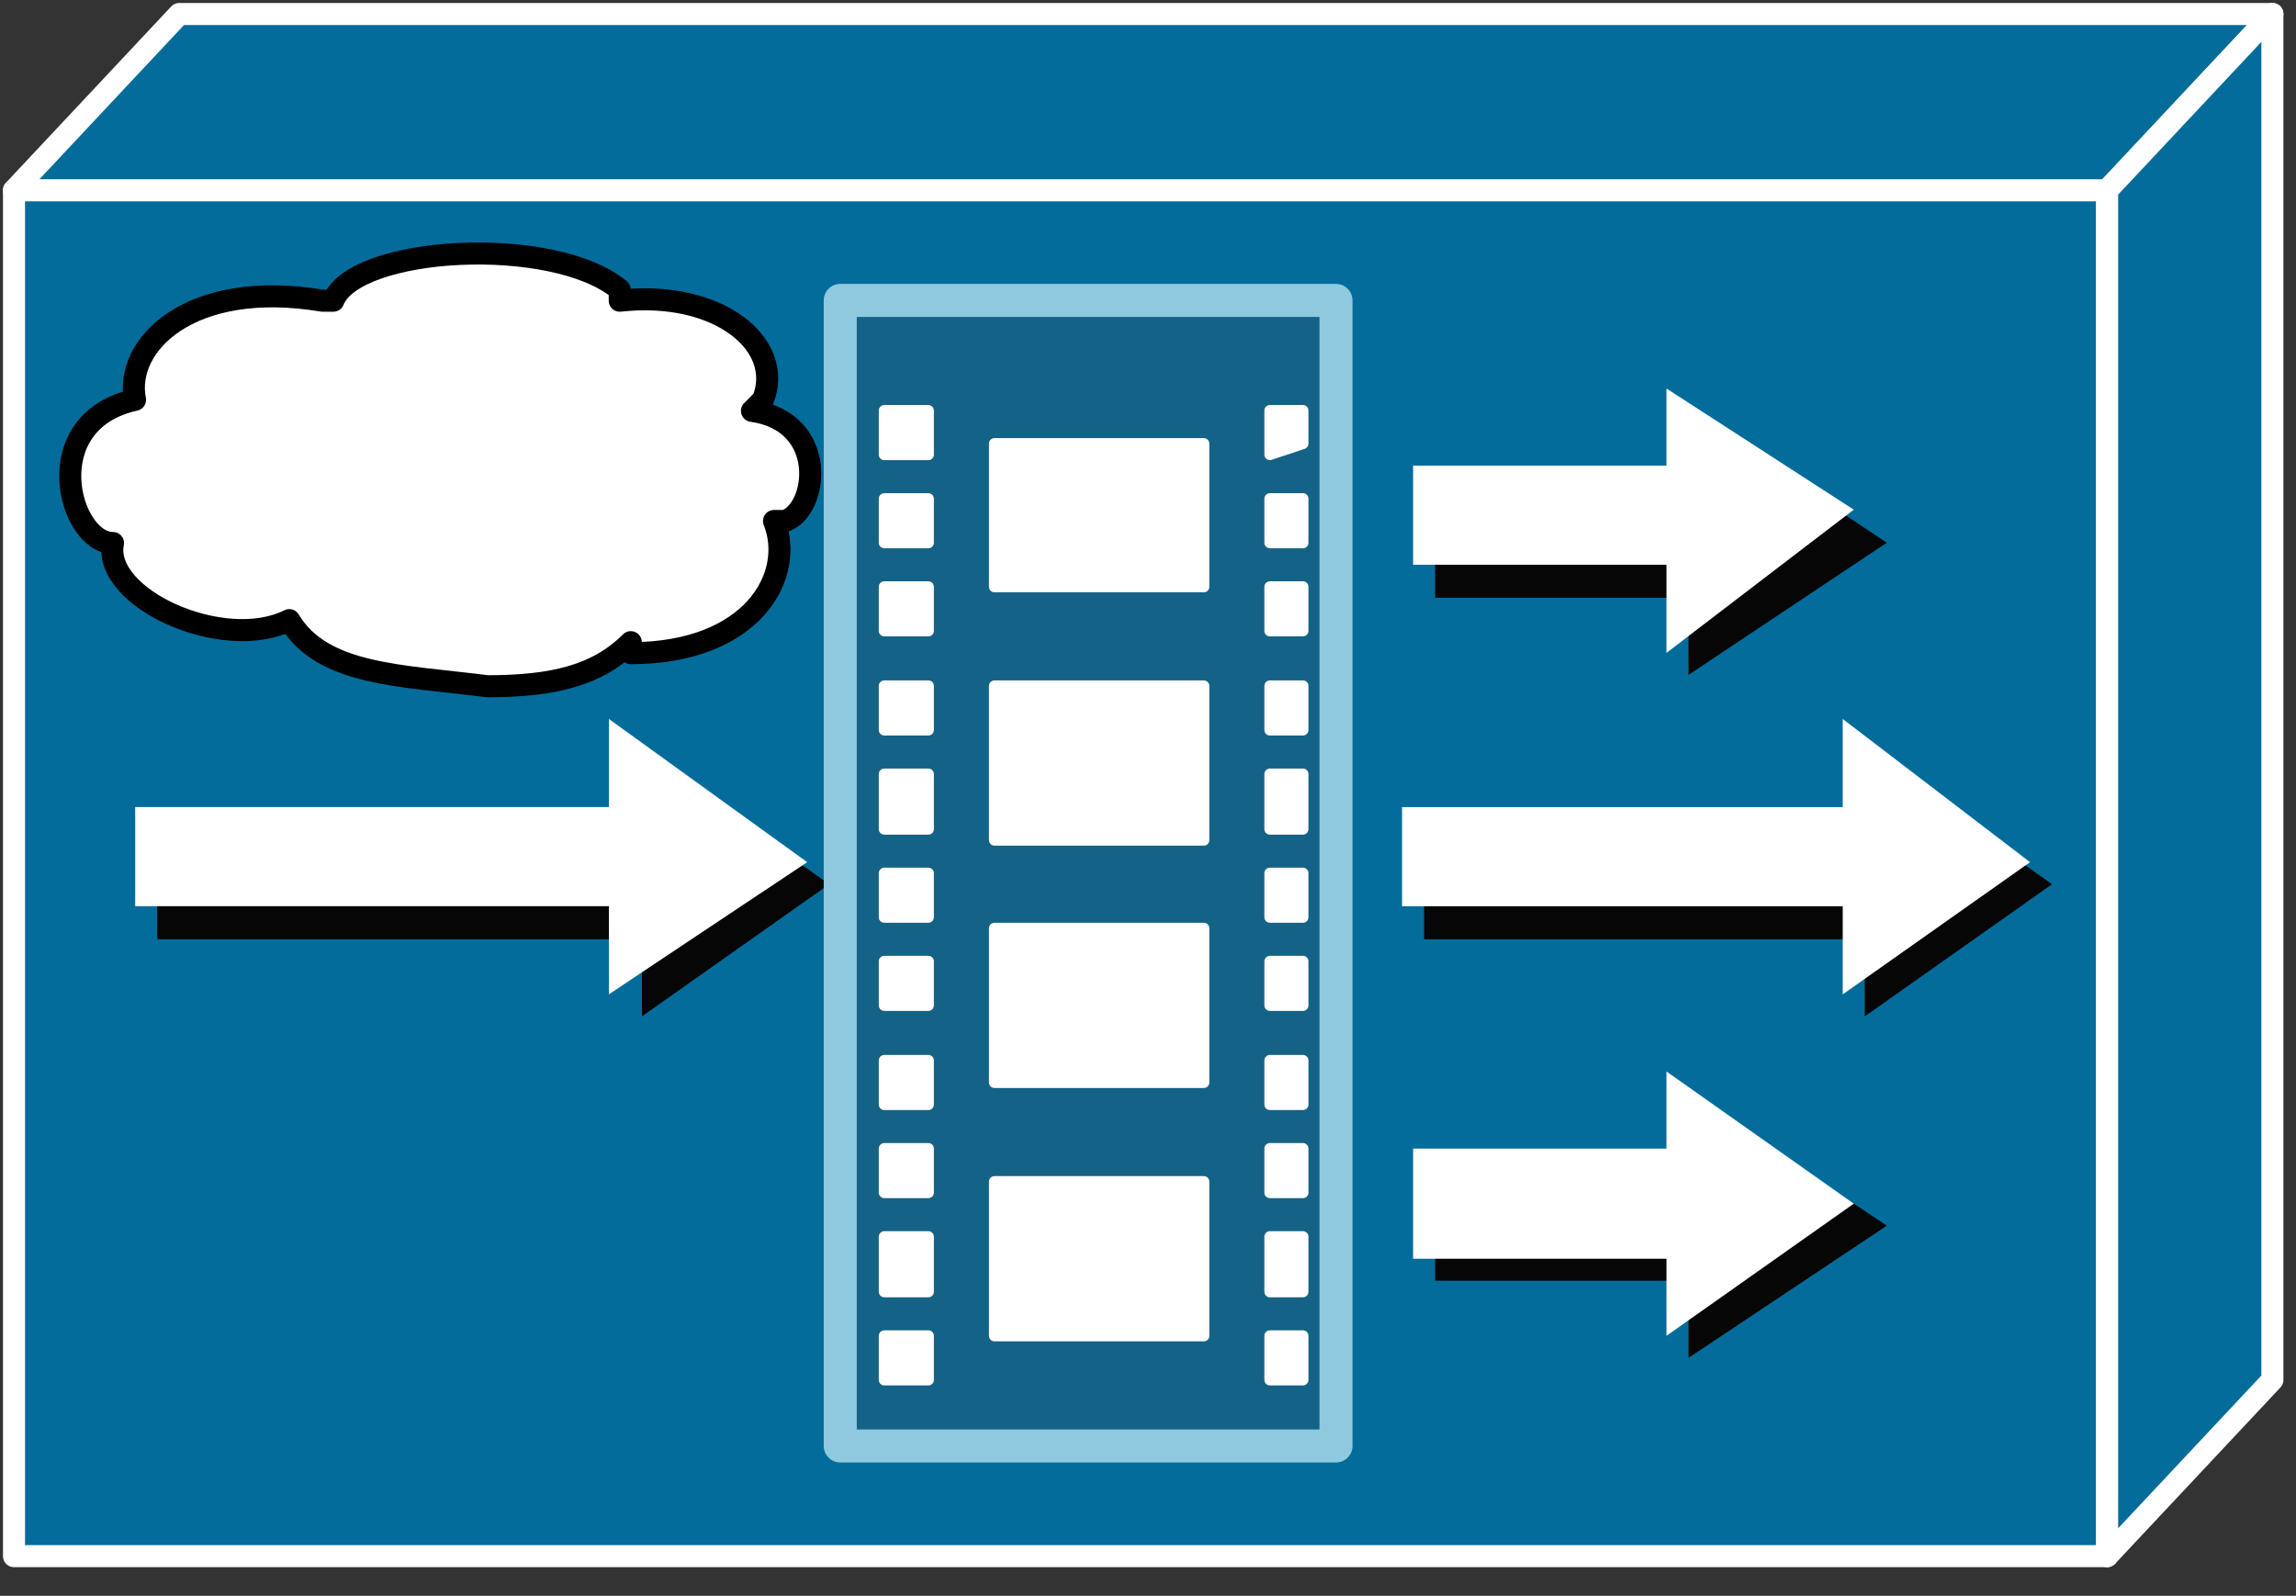 <svg xmlns="http://www.w3.org/2000/svg" xmlns:xlink="http://www.w3.org/1999/xlink" viewBox="0 0 82 57" fill="#fff" fill-rule="evenodd" stroke="#000" stroke-linecap="round" stroke-linejoin="round"><rect x="0" y="0" width="82" height="57" fill="#333333" stroke="none"/><style><![CDATA[.B{stroke-linejoin:miter}.C{stroke:none}.D{fill:none}.E{stroke:#fff}.F{stroke-width:.394}.G{stroke-width:.787}]]></style><use xlink:href="#A" x=".5" y=".5"/><symbol id="A" overflow="visible"><g fill="#036c9b" class="B E G"><path d="M0 6.295v48.788h74.755V6.295H0z"/><path d="M0 6.295L5.902 0h74.755l-5.902 6.295H0z"/><path d="M74.755 6.295L80.657 0v48.788l-5.902 6.295V6.295z"/></g><g class="C"><path d="M59.804 16.918v-2.754l7.082 4.721-7.082 4.721v-2.754h-9.049v-3.934h9.049zM22.427 29.115v-2.754l6.689 4.721-6.689 4.721V33.05H5.115v-3.934h17.312zm37.378 12.197v-2.754l7.082 4.721-7.082 4.721v-2.754h-9.049v-3.934h9.049z" fill="#060606"/><path d="M59.017 16.131v-2.754l6.689 4.328-6.689 5.115v-3.148h-9.049v-3.541h9.049zM21.246 28.328V25.18l7.082 5.115-7.082 4.721v-3.148H4.328v-3.541h16.918z"/><path d="M66.099 29.115v-2.754l6.689 4.721-6.689 4.721V33.05H50.361v-3.934h15.738z" fill="#060606"/><path d="M65.312 28.329v-3.148l6.689 5.115-6.689 4.721V31.87H49.574v-3.541h15.738zm-6.295 12.197v-2.754l6.689 4.721-6.689 4.721V44.46h-9.049v-3.934h9.049z"/><path d="M47.214 10.23v40.918H29.509V10.23h17.705z" fill="#156287"/></g><path d="M47.214 10.23v40.918H29.509V10.23h17.705z" stroke="#8ec9e0" stroke-width="1.18" class="B D"/><use xlink:href="#C" class="C"/><use xlink:href="#C" class="B D E F"/><use xlink:href="#D" class="C"/><use xlink:href="#D" class="B D E F"/><use xlink:href="#E" class="C"/><use xlink:href="#E" class="B D E F"/><use xlink:href="#D" y="-6.689" class="C"/><use xlink:href="#D" y="-6.689" class="B D E F"/><use xlink:href="#D" y="-9.836" class="C"/><use xlink:href="#D" y="-9.836" class="B D E F"/><use xlink:href="#D" y="-13.377" class="C"/><use xlink:href="#D" y="-13.377" class="B D E F"/><use xlink:href="#D" y="-16.525" class="C"/><use xlink:href="#D" y="-16.525" class="B D E F"/><use xlink:href="#E" y="-16.525" class="C"/><use xlink:href="#E" y="-16.525" class="B D E F"/><path d="M46.033 24v1.574h-1.18V24h1.18z" class="C"/><path d="M46.033 24v1.574h-1.18V24h1.18z" class="B D E F"/><use xlink:href="#D" y="-26.755" class="C"/><use xlink:href="#D" y="-26.755" class="B D E F"/><use xlink:href="#D" y="-29.902" class="C"/><use xlink:href="#D" y="-29.902" class="B D E F"/><use xlink:href="#F" class="C"/><use xlink:href="#F" class="B D E F"/><use xlink:href="#G" class="C"/><use xlink:href="#G" class="B D E F"/><use xlink:href="#H" class="C"/><use xlink:href="#H" class="B D E F"/><use xlink:href="#G" y="-6.689" class="C"/><use xlink:href="#G" y="-6.689" class="B D E F"/><use xlink:href="#G" y="-9.836" class="C"/><use xlink:href="#G" y="-9.836" class="B D E F"/><use xlink:href="#G" y="-13.377" class="C"/><use xlink:href="#G" y="-13.377" class="B D E F"/><use xlink:href="#G" y="-16.525" class="C"/><use xlink:href="#G" y="-16.525" class="B D E F"/><use xlink:href="#H" y="-16.525" class="C"/><use xlink:href="#H" y="-16.525" class="B D E F"/><path d="M32.656 24v1.574h-1.574V24h1.574z" class="C"/><path d="M32.656 24v1.574h-1.574V24h1.574z" class="B D E F"/><use xlink:href="#G" y="-26.755" class="C"/><use xlink:href="#G" y="-26.755" class="B D E F"/><use xlink:href="#G" y="-29.902" class="C"/><use xlink:href="#G" y="-29.902" class="B D E F"/><use xlink:href="#G" y="-33.05" class="C"/><use xlink:href="#G" y="-33.05" class="B D E F"/><use xlink:href="#C" y="-9.05" class="C"/><use xlink:href="#C" y="-9.05" class="B D E F"/><path d="M42.493 24v5.508h-7.476V24h7.476z" class="C"/><path d="M42.493 24v5.508h-7.476V24h7.476z" class="B D E F"/><use xlink:href="#I" class="C"/><use xlink:href="#I" class="B D E F"/><use xlink:href="#J" class="C"/><use xlink:href="#J" class="B D G"/></symbol><defs ><path id="C" d="M42.493 41.706v5.508h-7.476v-5.508h7.476z"/><path id="D" d="M46.033 47.214v1.574h-1.18v-1.574h1.18z"/><path id="E" d="M46.033 43.673v1.967h-1.18v-1.967h1.18z"/><path id="F" d="M46.033 14.164v1.18l-1.18.393v-1.574h1.18z"/><path id="G" d="M32.656 47.214v1.574h-1.574v-1.574h1.574z"/><path id="H" d="M32.656 43.673v1.967h-1.574v-1.967h1.574z"/><path id="I" d="M42.493 15.345v5.115h-7.476v-5.115h7.476z"/><path id="J" d="M11.012 10.24c-4.721-.787-7.082 1.574-6.689 3.541-3.541.787-2.361 5.115-.787 5.115-.393 1.967 3.934 3.935 6.295 2.754 1.18 1.967 3.935 1.967 7.082 2.361 2.361 0 3.934-.393 5.115-1.574v.393c4.328 0 5.902-2.754 5.115-4.721h.393c1.18-.393 1.574-3.541-1.18-3.934l.393-.393c.787-1.967-1.574-3.934-5.115-3.541v-.393c-2.361-1.967-9.443-1.574-10.23.393z"/></defs></svg>